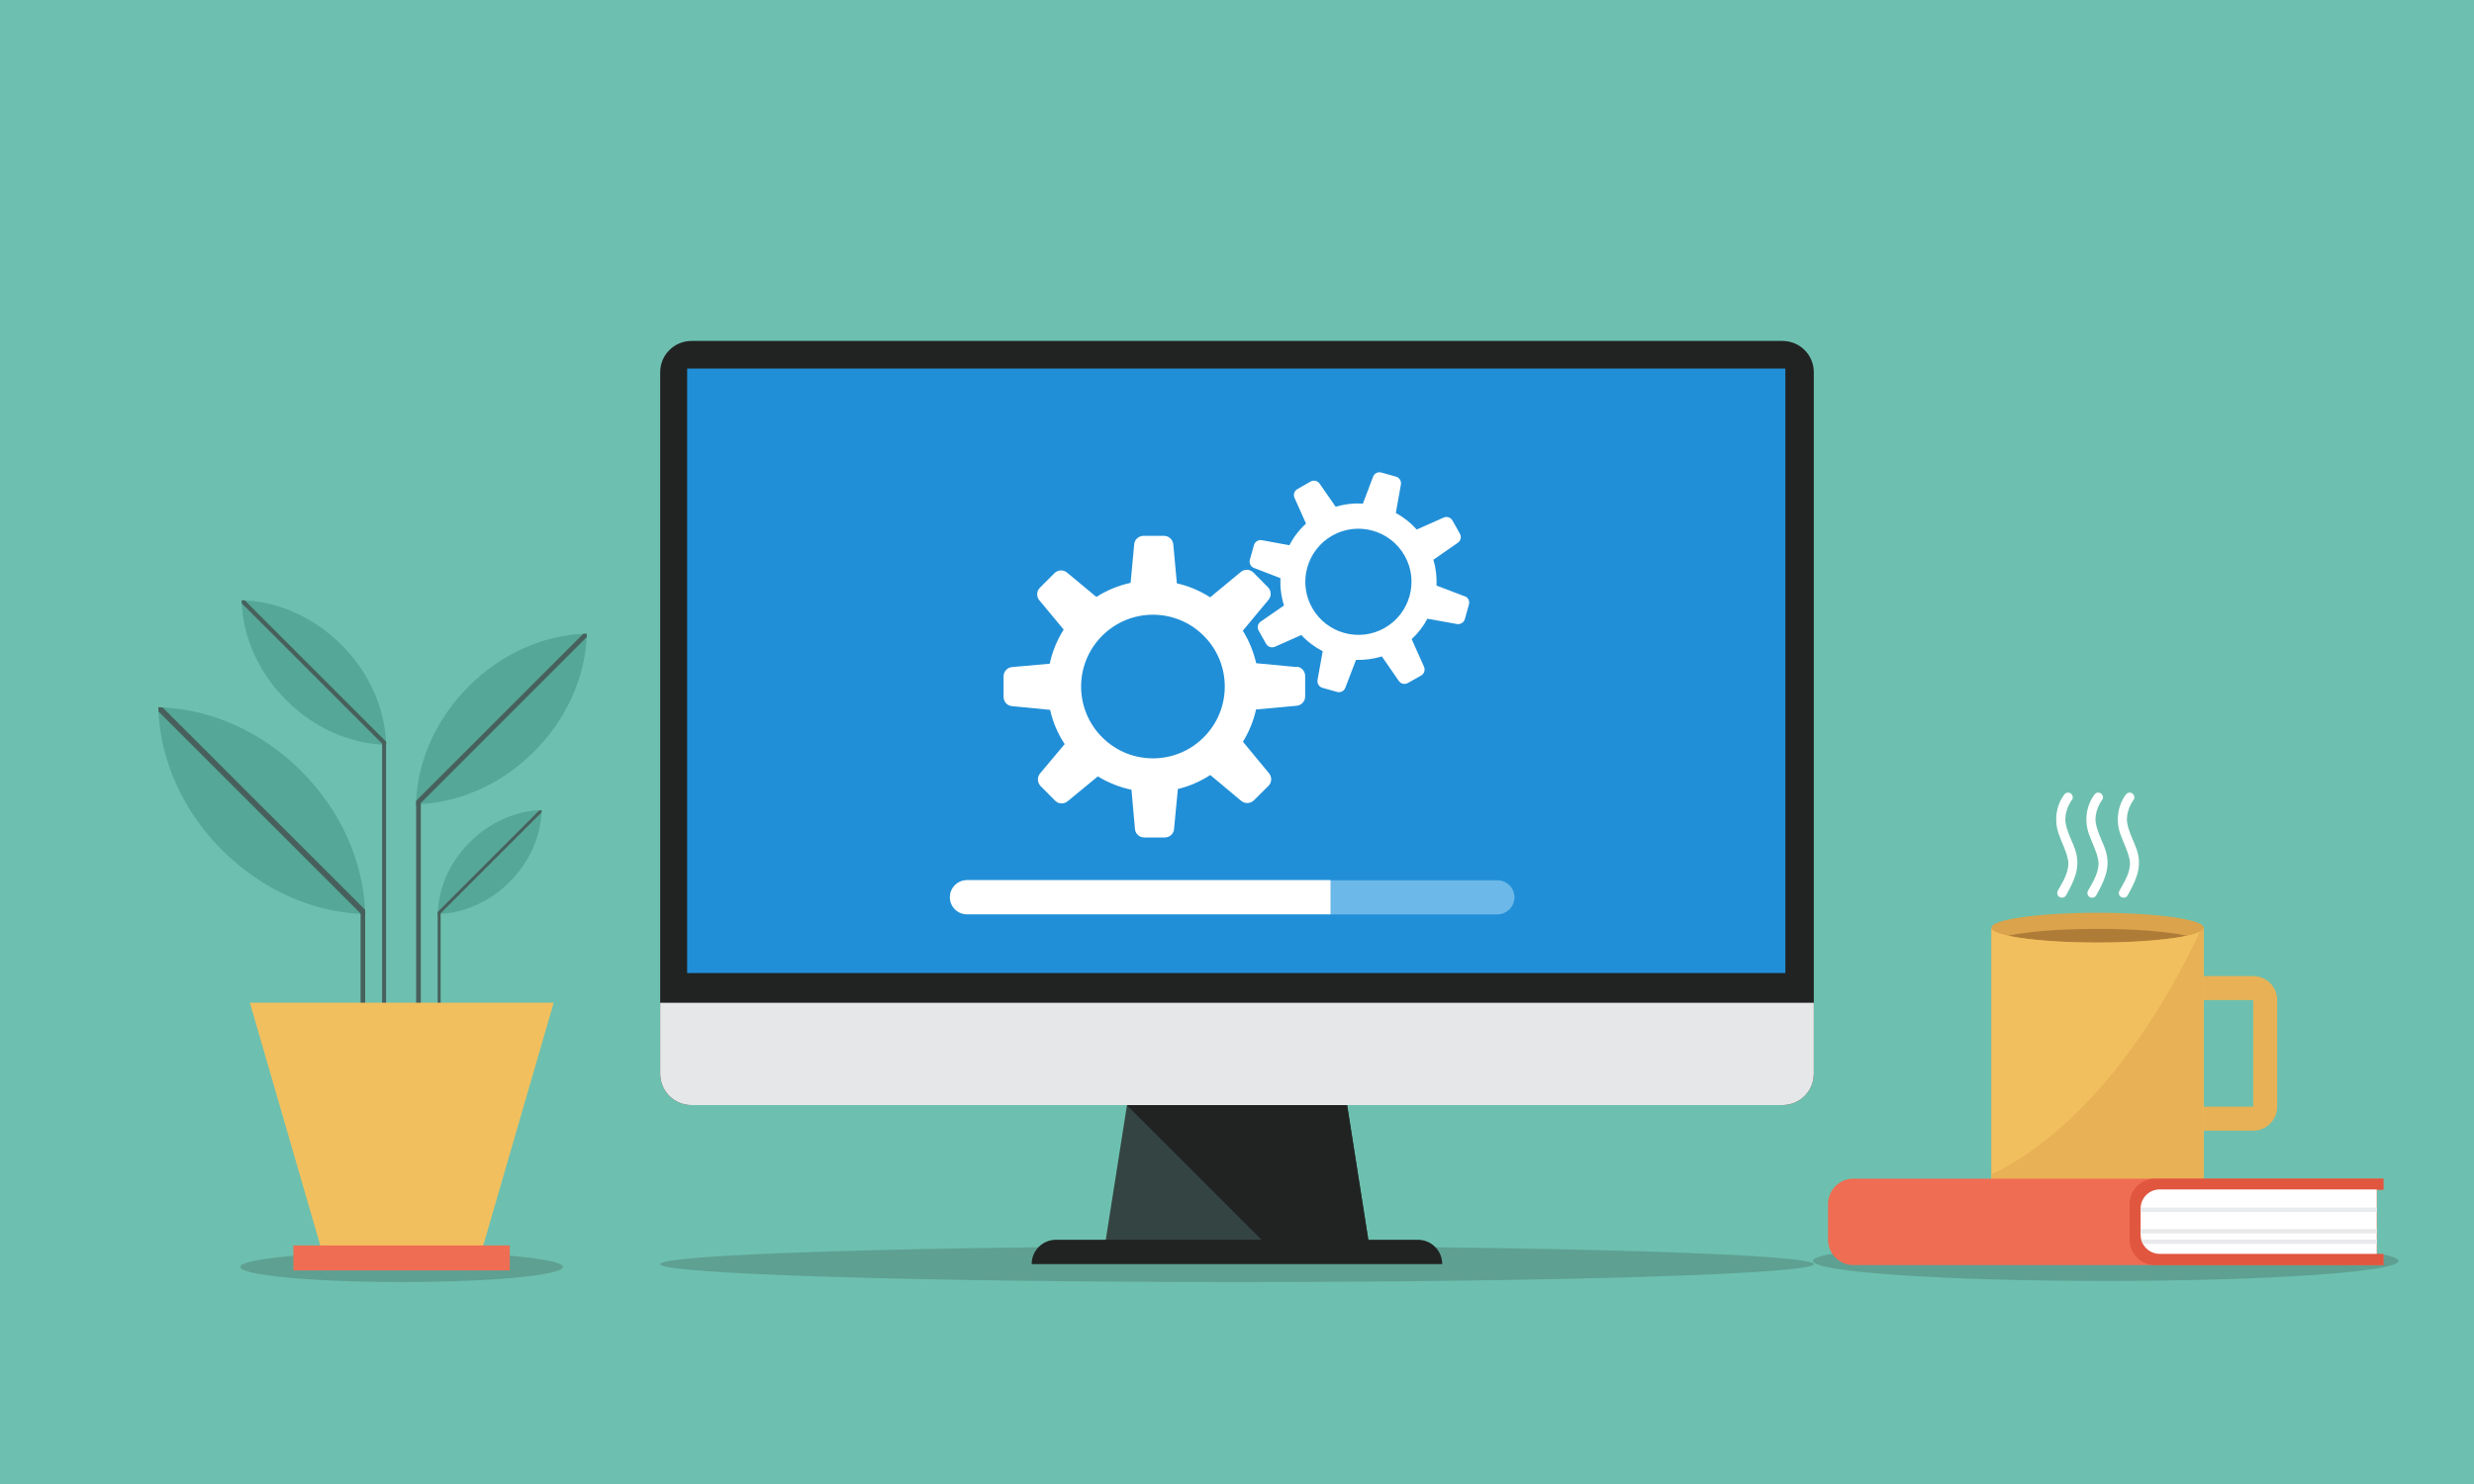 <?xml version="1.0" encoding="UTF-8"?><svg id="Layer_2" xmlns="http://www.w3.org/2000/svg" viewBox="0 0 200 120"><defs><style>.cls-1{fill:#dba34b;}.cls-2{fill:#fff;}.cls-3{fill:#f2bf5e;}.cls-4{fill:#e8b156;}.cls-5{fill:#e9eaec;}.cls-6{fill:#e0563f;}.cls-7{fill:#212322;}.cls-8{fill:#231f20;opacity:.2;}.cls-9{fill:#ef6d53;}.cls-10{fill:#6bb8e9;}.cls-11{fill:#218fd7;}.cls-12{fill:#6dc0af;}.cls-13{fill:#47605c;}.cls-14{fill:#344442;}.cls-15{fill:#55a797;}.cls-16{fill:#af7c38;}.cls-17{fill:#e6e7e8;}</style></defs><g id="Layer_1-2"><rect id="background" class="cls-12" width="200" height="120"/><path class="cls-8" d="M45.51,102.45c0,.67-5.84,1.22-13.04,1.22-7.2,0-13.04-.55-13.04-1.22,0-.67,5.84-1.22,13.04-1.22,7.2,0,13.04.54,13.04,1.22Z"/><path class="cls-15" d="M29.52,73.91c-.11,0-.23,0-.34-.01-.01,0-.02,0-.03,0-3.92-.19-7.97-1.94-11.19-5.15-3.22-3.22-4.97-7.29-5.15-11.22,0-.11-.01-.23-.01-.34.11,0,.22,0,.34.01,3.93.19,8,1.93,11.22,5.16,3.22,3.22,4.97,7.29,5.15,11.22,0,.02,0,.05,0,.07,0,.09,0,.18.01.27Z"/><path class="cls-13" d="M29.52,73.91c-.11,0-.23,0-.34-.01-5.46-5.46-10.92-10.92-16.37-16.37,0-.11-.01-.23-.01-.34.11,0,.22,0,.34.01,5.46,5.46,10.92,10.92,16.38,16.37,0,.02,0,.05,0,.07,0,.09,0,.18.01.27Z"/><path class="cls-15" d="M31.21,60.21c-.08,0-.16,0-.24,0-.03,0-.06,0-.09,0-2.71-.15-5.52-1.37-7.74-3.59-2.25-2.25-3.47-5.09-3.6-7.83,0-.08,0-.16,0-.24.08,0,.16,0,.24,0,2.74.13,5.58,1.35,7.83,3.6,2.25,2.25,3.46,5.09,3.6,7.83,0,0,0,0,0,.01,0,.07,0,.15,0,.23Z"/><path class="cls-13" d="M31.21,60.21c-.08,0-.16,0-.24,0-.03-.03-.06-.06-.09-.09-3.78-3.78-7.56-7.56-11.34-11.34,0-.08,0-.16,0-.24.08,0,.16,0,.24,0,3.81,3.81,7.62,7.62,11.43,11.43,0,0,0,0,0,.01,0,.07,0,.15,0,.23Z"/><path class="cls-15" d="M43.78,65.52c0,.06,0,.11,0,.17-.09,1.97-.97,4.01-2.59,5.63-1.6,1.6-3.62,2.47-5.56,2.58-.02,0-.04,0-.07,0-.06,0-.11,0-.17,0,0-.06,0-.11,0-.17,0,0,0,0,0,0,.09-1.97.97-4.01,2.59-5.63,1.62-1.62,3.66-2.49,5.63-2.59.06,0,.12,0,.17,0Z"/><path class="cls-13" d="M43.78,65.52c0,.06,0,.11,0,.17-2.74,2.74-5.48,5.48-8.22,8.22-.06,0-.11,0-.17,0,0-.06,0-.11,0-.17,0,0,0,0,0,0,2.74-2.74,5.48-5.48,8.21-8.21.06,0,.12,0,.17,0Z"/><path class="cls-15" d="M47.44,51.24c0,.09,0,.19-.01.28-.16,3.24-1.6,6.6-4.25,9.25-2.63,2.63-5.95,4.07-9.16,4.25-.03,0-.07,0-.1,0-.09,0-.19,0-.28.01,0-.04,0-.07,0-.11,0-.06,0-.11,0-.17.15-3.24,1.59-6.59,4.25-9.25,2.66-2.66,6.02-4.1,9.25-4.25.1,0,.19,0,.28-.01Z"/><path class="cls-13" d="M47.44,51.24c0,.09,0,.19-.01.28-4.5,4.5-9.01,9-13.51,13.51-.09,0-.19,0-.28.01,0-.04,0-.07,0-.11,0-.06,0-.11,0-.17,4.5-4.5,9-9,13.51-13.51.1,0,.19,0,.28-.01Z"/><path class="cls-13" d="M34.02,64.92c0,5.42,0,10.83,0,16.25-.13,0-.25,0-.38,0v-16.14s0-.07,0-.11h.38Z"/><path class="cls-13" d="M31.21,60.21v20.96c-.11,0-.22,0-.32,0,0-7.06,0-14.12,0-21.18.11,0,.21,0,.32,0,0,.07,0,.15,0,.23Z"/><path class="cls-13" d="M35.62,73.74c0,2.48,0,4.96,0,7.44-.08,0-.16,0-.24,0,0-2.42,0-4.84,0-7.26,0-.06,0-.11,0-.17,0,0,0,0,0,0,.08,0,.15,0,.23,0Z"/><path class="cls-13" d="M29.52,73.91v7.26c-.12,0-.25,0-.37,0v-7.53h.36c0,.09,0,.18.01.27Z"/><path class="cls-3" d="M38.9,101.25c-4.28,0-8.57,0-12.85,0-1.95-6.72-3.9-13.44-5.85-20.17h24.56c-1.95,6.72-3.9,13.44-5.85,20.17Z"/><path class="cls-9" d="M41.21,102.73c-5.83,0-11.66,0-17.49,0,0-.67,0-1.35,0-2.02,5.83,0,11.66,0,17.49,0,0,.67,0,1.35,0,2.02Z"/><path class="cls-2" d="M166.85,64.29c-.66.91-.79,2.11-.42,3.15.24.69.59,1.32.74,2.04.19.9-.39,1.79-.81,2.54-.1.17-.05.42.14.52.18.09.42.05.52-.14.29-.52.57-1.04.75-1.61.18-.57.22-1.17.08-1.76-.06-.25-.15-.5-.25-.74-.09-.23-.2-.45-.29-.68-.16-.42-.35-.91-.35-1.36,0-.42.13-.85.32-1.22.07-.13.14-.25.23-.37.12-.16.03-.43-.14-.52-.2-.1-.39-.04-.52.14Z"/><path class="cls-2" d="M169.29,64.29c-.66.91-.79,2.11-.42,3.15.24.69.59,1.32.74,2.04.19.9-.39,1.79-.81,2.54-.1.17-.05.42.14.52.18.09.42.05.52-.14.29-.52.57-1.04.75-1.61.18-.57.22-1.17.08-1.76-.06-.25-.15-.5-.25-.74-.09-.23-.2-.45-.29-.68-.16-.42-.35-.91-.35-1.36,0-.42.13-.85.32-1.22.07-.13.14-.25.23-.37.12-.16.03-.43-.14-.52-.2-.1-.39-.04-.52.14Z"/><path class="cls-2" d="M171.83,64.29c-.66.91-.79,2.11-.42,3.15.24.69.59,1.32.74,2.04.19.9-.39,1.79-.81,2.54-.1.17-.05.42.14.52.18.09.42.05.52-.14.29-.52.57-1.04.75-1.61.18-.57.22-1.17.08-1.76-.06-.25-.15-.5-.25-.74-.09-.23-.2-.45-.29-.68-.16-.42-.35-.91-.35-1.36,0-.42.13-.85.32-1.22.07-.13.14-.25.23-.37.12-.16.03-.43-.14-.52-.2-.1-.39-.04-.52.14Z"/><path class="cls-4" d="M176.56,80.87c0-.65,0-1.29,0-1.94,1.86,0,3.73,0,5.59,0,1.07,0,1.94.87,1.94,1.94,0,2.87,0,5.75,0,8.62,0,.54-.22,1.02-.57,1.37-.35.35-.84.57-1.37.57-1.86,0-3.73,0-5.59,0,0-.65,0-1.29,0-1.94h5.59c0-2.87,0-5.75,0-8.62-1.86,0-3.73,0-5.59,0Z"/><path class="cls-1" d="M169.57,73.81c-4.74,0-8.58.54-8.58,1.2v20.34c0,.66,3.84,1.2,8.58,1.2,4.74,0,8.58-.54,8.58-1.2v-20.34c0-.66-3.84-1.2-8.58-1.2Z"/><path class="cls-16" d="M176.78,75.66c-1.53.33-4.19.55-7.22.55-3.03,0-5.69-.22-7.21-.55,1.53-.33,4.19-.55,7.21-.55,3.03,0,5.69.22,7.22.55Z"/><path class="cls-3" d="M169.57,76.22c-4.74,0-8.58-.54-8.58-1.2v20.33c0,.66,3.84,1.2,8.58,1.2,4.74,0,8.58-.54,8.58-1.2v-20.33c0,.66-3.84,1.2-8.58,1.2Z"/><path class="cls-4" d="M178.14,95.35c0-6.78,0-13.56,0-20.33,0,.11-.11.22-.31.32-1.37,3.03-7.27,14.99-16.84,19.64v.38c0,.66,3.84,1.2,8.58,1.2,4.74,0,8.58-.54,8.58-1.2Z"/><path class="cls-8" d="M193.9,101.96c0,.89-10.6,1.62-23.67,1.62-13.07,0-23.67-.72-23.67-1.62,0-.89,10.6-1.62,23.67-1.62,13.07,0,23.67.72,23.67,1.62Z"/><path class="cls-9" d="M147.78,97.35c0,.96,0,1.92,0,2.89,0,1.14.92,2.06,2.06,2.06,14.28,0,28.56,0,42.83,0,0-.3,0-.6,0-.89-.17,0-.35,0-.52,0,0-1.74,0-3.47,0-5.21.17,0,.35,0,.52,0,0-.3,0-.6,0-.89-14.28,0-28.56,0-42.83,0-1.14,0-2.06.92-2.06,2.06Z"/><path class="cls-6" d="M172.16,97.35c0,.96,0,1.92,0,2.89,0,1.14.92,2.06,2.06,2.06,6.15,0,12.3,0,18.46,0,0-.3,0-.6,0-.89-.17,0-.35,0-.52,0,0-1.74,0-3.47,0-5.21.17,0,.35,0,.52,0,0-.3,0-.6,0-.89-6.15,0-12.3,0-18.46,0-1.14,0-2.06.92-2.06,2.06Z"/><path class="cls-2" d="M174.59,101.39c5.85,0,11.7,0,17.55,0,0-1.74,0-3.47,0-5.21-5.85,0-11.7,0-17.55,0-.85,0-1.54.69-1.54,1.54,0,.71,0,1.42,0,2.13,0,.85.69,1.54,1.54,1.54Z"/><path class="cls-5" d="M173.05,97.73c0,.09,0,.18,0,.27h19.09v-.35h-19.09s0,.06,0,.08Z"/><path class="cls-5" d="M173.05,99.39c0,.12,0,.23,0,.35h19.09v-.35c-6.36,0-12.73,0-19.09,0Z"/><path class="cls-5" d="M173.1,100.23c.03.12.08.24.14.35,6.3,0,12.61,0,18.91,0v-.35h-19.05Z"/><path class="cls-8" d="M146.63,102.22c0,.8-20.88,1.45-46.63,1.45-25.75,0-46.63-.65-46.63-1.45,0-.8,20.88-1.45,46.63-1.45,25.75,0,46.63.65,46.63,1.45Z"/><path class="cls-14" d="M110.9,102.05c-7.26,0-14.53,0-21.79,0,.89-5.66,1.78-11.31,2.67-16.97,5.48,0,10.97,0,16.45,0,.89,5.66,1.78,11.31,2.67,16.97Z"/><path class="cls-7" d="M91.1,89.37c4.23,4.23,8.45,8.45,12.68,12.68,2.37,0,4.74,0,7.12,0-.89-5.66-1.78-11.31-2.67-16.97-5.48,0-10.97,0-16.45,0-.22,1.43-.45,2.86-.67,4.29Z"/><path class="cls-7" d="M116.59,102.22c-11.06,0-22.13,0-33.19,0t0,0c0-1.09.88-1.97,1.97-1.97,9.75,0,19.5,0,29.25,0,1.09,0,1.97.88,1.97,1.97t0,0Z"/><path class="cls-7" d="M144.1,89.36c-29.4,0-58.8,0-88.2,0-1.4,0-2.53-1.13-2.53-2.53,0-18.91,0-37.82,0-56.73,0-1.4,1.13-2.53,2.53-2.53,29.4,0,58.8,0,88.2,0,1.4,0,2.53,1.13,2.53,2.53,0,18.91,0,37.82,0,56.73,0,1.4-1.13,2.53-2.53,2.53Z"/><path class="cls-17" d="M53.37,81.09c0,1.91,0,3.83,0,5.74,0,1.4,1.13,2.53,2.53,2.53,29.4,0,58.8,0,88.2,0,1.4,0,2.53-1.13,2.53-2.53,0-1.91,0-3.83,0-5.74-31.08,0-62.17,0-93.25,0Z"/><path class="cls-11" d="M144.33,78.68c-29.59,0-59.19,0-88.78,0,0-16.29,0-32.59,0-48.88,29.59,0,59.19,0,88.78,0,0,16.29,0,32.59,0,48.88Z"/><path class="cls-10" d="M121.05,73.94h-42.88c-.76,0-1.38-.62-1.38-1.38h0c0-.76.62-1.38,1.38-1.38,14.29,0,28.59,0,42.88,0,.76,0,1.38.62,1.38,1.38h0c0,.76-.62,1.38-1.38,1.38Z"/><path class="cls-2" d="M107.56,71.17c-9.8,0-19.59,0-29.39,0-.76,0-1.38.62-1.38,1.38h0c0,.76.62,1.38,1.38,1.38h29.39v-2.77Z"/><path class="cls-2" d="M104.83,53.94c-1.09-.1-2.19-.21-3.28-.31-.21-.92-.57-1.81-1.08-2.63.69-.83,1.38-1.66,2.08-2.5.25-.3.23-.74-.05-1.02-.39-.39-.78-.78-1.17-1.18-.28-.28-.72-.3-1.02-.05-.83.68-1.66,1.37-2.48,2.05-.84-.54-1.75-.92-2.69-1.13-.1-1.05-.19-2.1-.29-3.15-.04-.39-.36-.69-.75-.69-.55,0-1.11,0-1.66,0-.39,0-.72.3-.75.68-.1,1.04-.19,2.08-.29,3.12-.97.21-1.91.59-2.77,1.14-.79-.66-1.58-1.31-2.37-1.97-.3-.25-.74-.23-1.02.05-.39.39-.78.78-1.17,1.17-.28.28-.3.72-.05,1.02.66.79,1.31,1.58,1.97,2.37-.55.86-.92,1.8-1.13,2.76-1.01.09-2.03.18-3.04.27-.39.03-.69.36-.69.75,0,.55,0,1.11,0,1.66,0,.39.29.72.68.75,1.03.1,2.05.2,3.08.3.22.97.61,1.91,1.18,2.77-.66.79-1.32,1.58-1.99,2.37-.25.3-.23.74.04,1.02.39.39.78.79,1.17,1.18.27.28.71.3,1.02.05.81-.67,1.63-1.34,2.44-2.01.85.52,1.77.88,2.72,1.08.09,1.06.19,2.11.28,3.17.03.39.36.69.75.69.55,0,1.11,0,1.66,0,.39,0,.72-.29.75-.68.1-1.08.21-2.16.31-3.24.92-.22,1.8-.6,2.62-1.13.83.7,1.67,1.39,2.5,2.09.3.25.74.23,1.02-.04.39-.39.79-.78,1.18-1.17.28-.27.3-.71.05-1.02-.7-.85-1.4-1.7-2.11-2.55.5-.82.86-1.7,1.06-2.61,1.09-.1,2.18-.2,3.28-.3.39-.04.69-.36.69-.75,0-.55,0-1.11,0-1.66,0-.39-.3-.72-.68-.75ZM97.31,51.41c2.27,2.27,2.27,5.94,0,8.21-2.27,2.27-5.94,2.27-8.21,0-2.27-2.27-2.27-5.94,0-8.21,2.27-2.27,5.94-2.27,8.21,0Z"/><path class="cls-2" d="M118.41,48.22c-.76-.29-1.52-.58-2.28-.87.03-.69-.05-1.4-.25-2.09.66-.46,1.32-.91,1.97-1.37.24-.16.31-.48.17-.73-.2-.36-.4-.71-.6-1.07-.14-.25-.45-.35-.71-.24-.73.32-1.45.65-2.18.97-.49-.55-1.06-1-1.69-1.34.14-.77.28-1.53.41-2.3.05-.28-.12-.56-.4-.64-.39-.11-.79-.22-1.18-.33-.28-.08-.57.07-.67.34-.27.72-.55,1.44-.82,2.17-.73-.04-1.48.04-2.2.26-.43-.62-.87-1.25-1.3-1.87-.16-.24-.48-.31-.73-.17-.36.2-.71.4-1.07.61-.25.14-.35.45-.23.71.31.69.62,1.38.93,2.08-.56.51-1.01,1.1-1.35,1.75-.74-.14-1.48-.27-2.22-.41-.28-.05-.56.12-.64.4-.11.39-.22.79-.33,1.18-.08.28.07.57.34.67.71.27,1.42.55,2.13.82-.03.74.06,1.48.29,2.21-.63.43-1.26.87-1.88,1.3-.24.16-.31.48-.17.73.2.36.4.71.6,1.07.14.25.45.35.71.24.71-.32,1.43-.63,2.14-.95.5.54,1.09.98,1.73,1.31-.14.77-.28,1.54-.42,2.32-.05.28.12.56.4.64.39.11.79.22,1.18.33.28.08.57-.07.67-.34.29-.75.58-1.5.86-2.25.7.02,1.4-.07,2.09-.28.46.66.92,1.32,1.37,1.98.16.24.48.31.73.17.36-.2.71-.4,1.07-.6.25-.14.35-.45.24-.71-.33-.75-.67-1.49-1-2.24.52-.48.95-1.04,1.27-1.65.8.14,1.6.29,2.39.43.28.05.56-.12.64-.4.11-.39.22-.79.33-1.18.08-.28-.07-.57-.34-.67ZM113.55,44.93c1.17,2.06.44,4.68-1.62,5.85-2.06,1.17-4.68.44-5.85-1.62-1.17-2.06-.44-4.68,1.62-5.85,2.06-1.17,4.68-.44,5.85,1.62Z"/></g></svg>